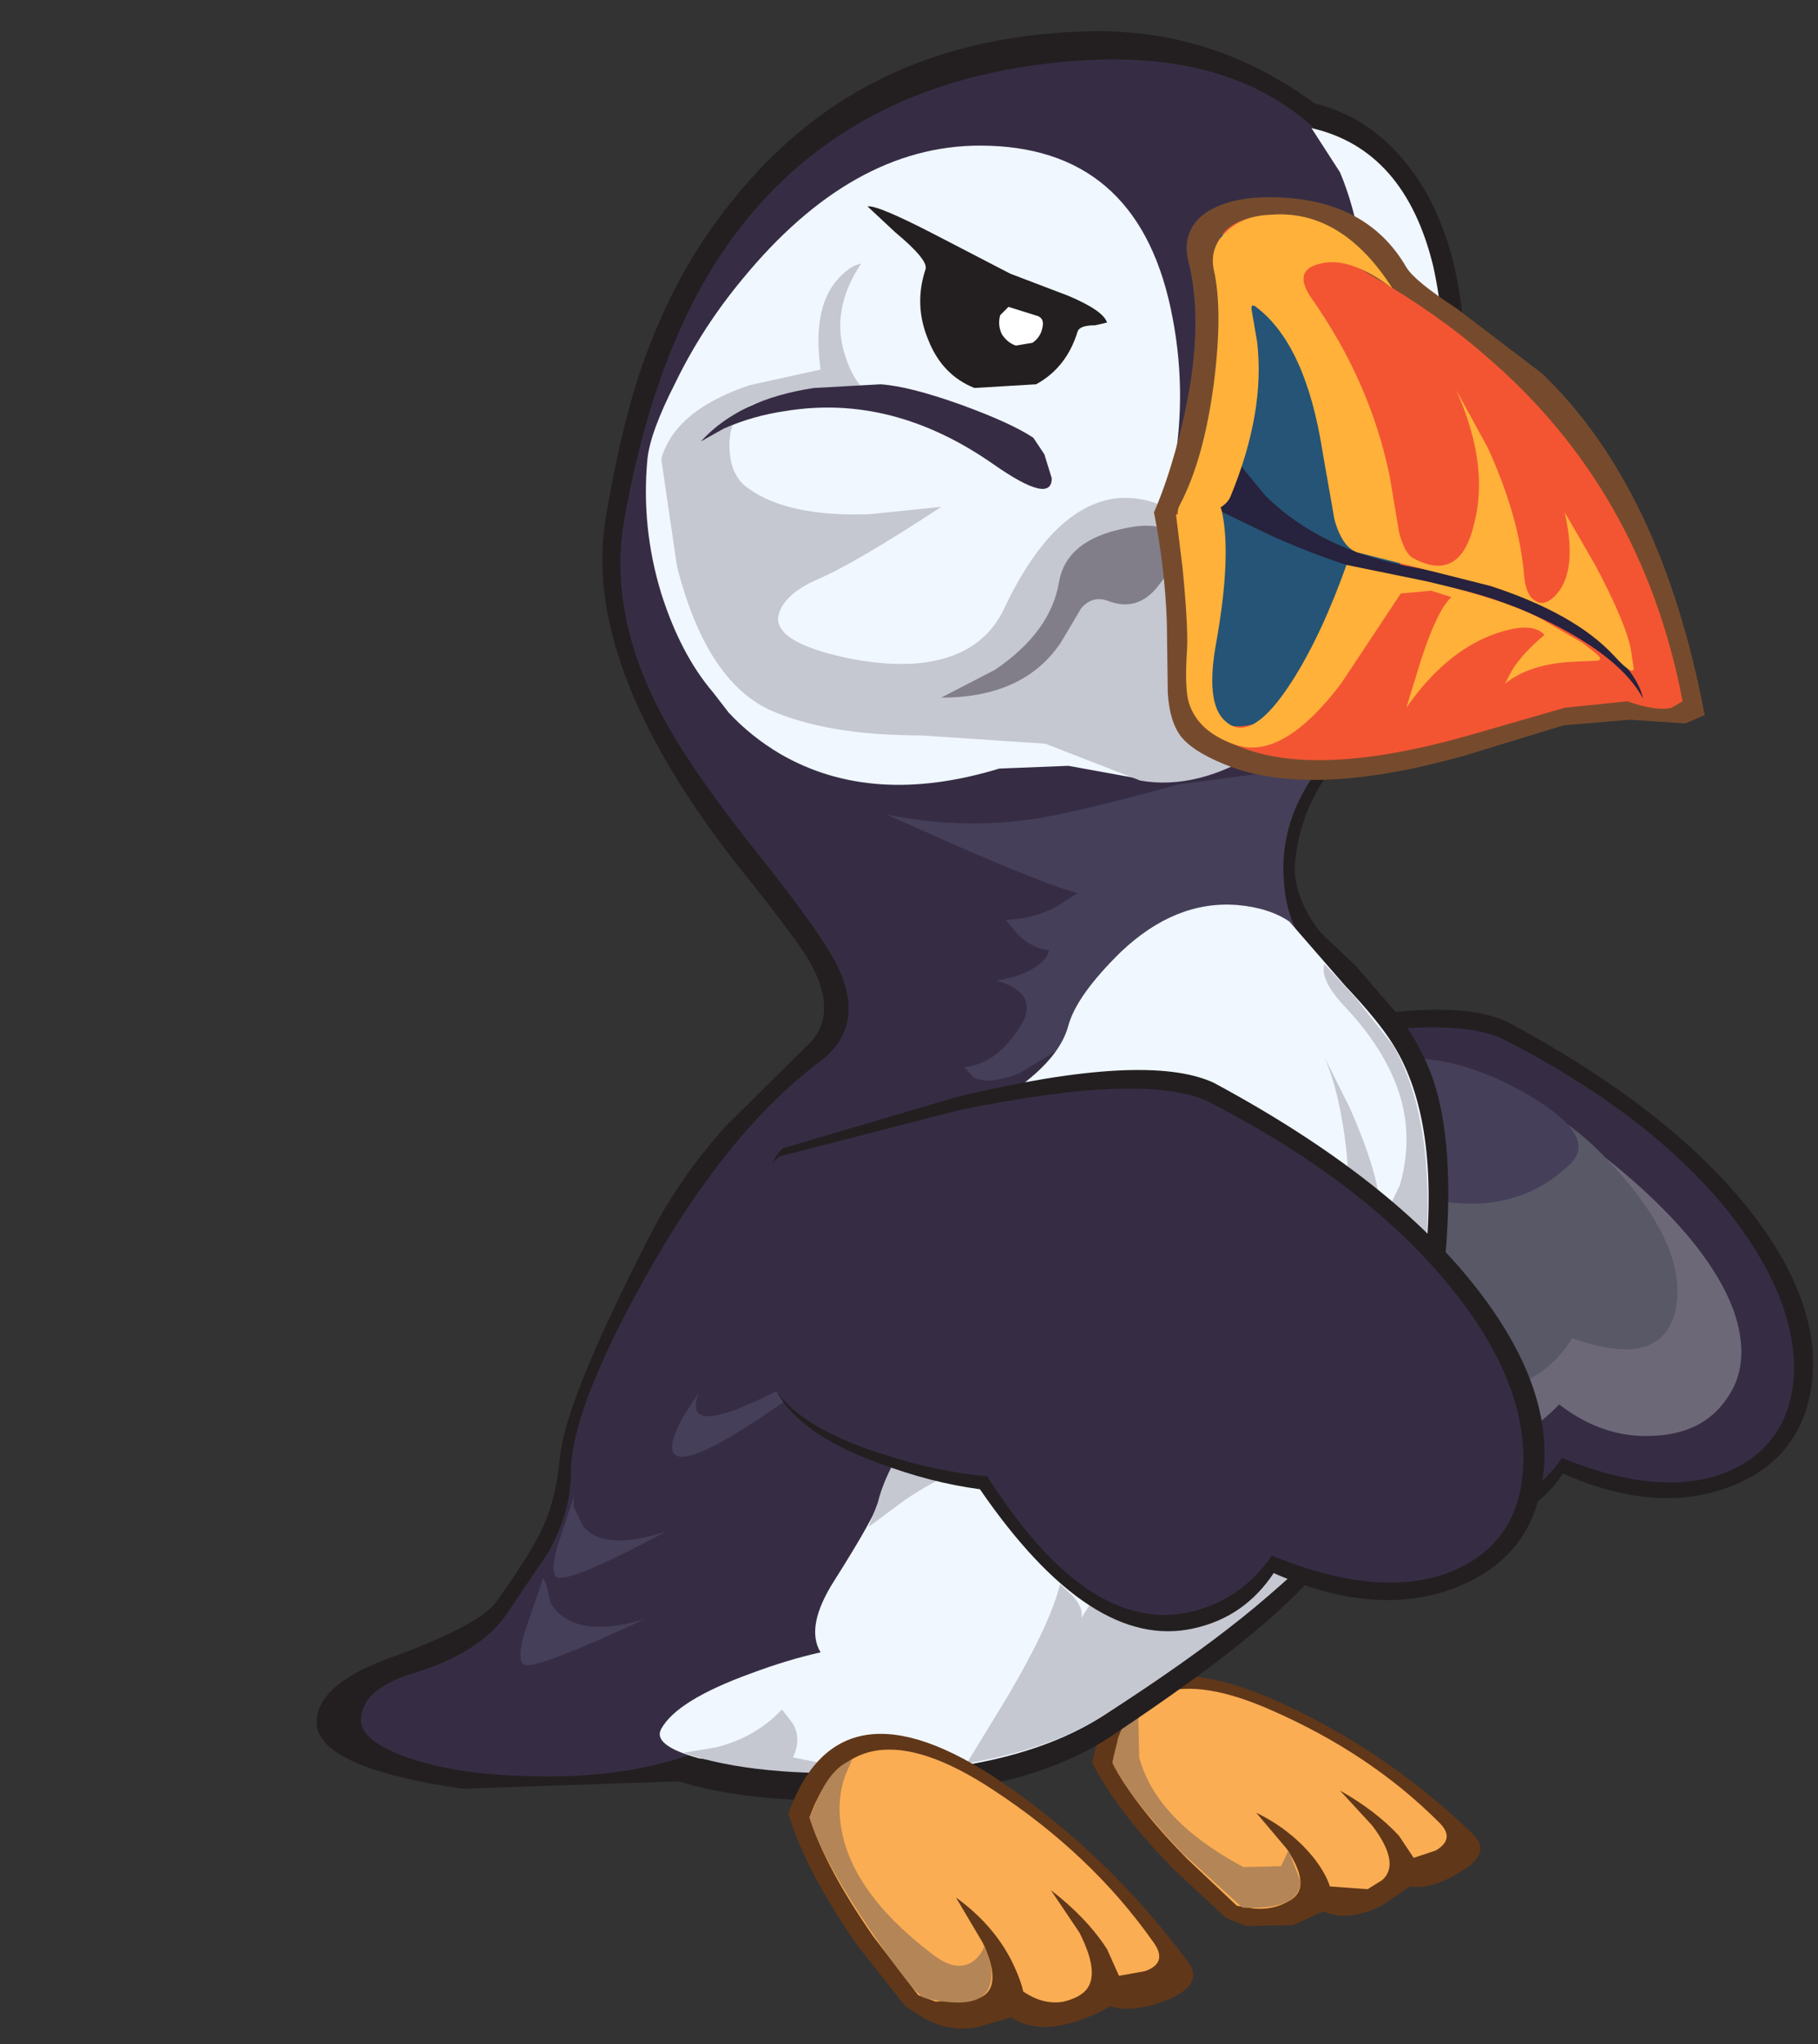 <?xml version="1.0" encoding="UTF-8" standalone="no"?>
<svg xmlns:ffdec="https://www.free-decompiler.com/flash" xmlns:xlink="http://www.w3.org/1999/xlink" ffdec:objectType="frame" height="110.9px" width="98.7px" xmlns="http://www.w3.org/2000/svg">
  <rect width="100%" height="100%" fill="#333333" stroke="none"/>
  <g transform="matrix(1.0, 0.0, 0.0, 1.0, 73.85, 44.0)">
    <use ffdec:characterId="454" height="108.35" transform="matrix(1.0, 0.0, 0.0, 1.0, -56.65, -42.3)" width="81.25" xlink:href="#shape0"/>
  </g>
  <defs>
    <g id="shape0" transform="matrix(1.0, 0.0, 0.0, 1.0, 56.65, 42.3)">
      <path d="M20.1 36.65 Q16.1 38.2 11.0 35.95 9.55 38.15 7.0 38.7 1.9 39.85 -3.65 31.75 -6.1 31.4 -8.7 30.45 -13.8 28.6 -14.25 25.6 L-14.6 19.5 Q-14.55 15.5 -13.5 14.7 L-4.8 12.1 Q4.65 9.85 8.0 11.45 17.05 16.3 21.4 22.0 25.1 26.9 24.5 31.2 23.9 35.2 20.1 36.65" fill="#231f20" fill-rule="evenodd" stroke="none"/>
      <path d="M20.05 35.8 Q16.45 37.35 10.95 35.1 9.45 37.3 6.9 37.85 1.75 39.05 -3.3 31.1 -5.85 30.85 -8.55 30.0 -13.85 28.35 -14.6 25.3 -15.2 23.0 -15.0 19.65 -14.75 16.0 -13.75 15.15 L-4.75 12.85 Q4.8 10.85 7.9 12.45 15.75 16.5 19.95 21.7 23.6 26.3 23.55 30.4 23.4 34.3 20.05 35.8" fill="#362d45" fill-rule="evenodd" stroke="none"/>
      <path d="M15.9 33.9 Q13.2 34.05 10.8 32.2 8.85 34.2 6.3 35.0 1.2 36.6 -1.9 30.7 -3.9 30.15 -5.4 28.9 -8.45 26.35 -6.1 22.7 L-3.6 20.0 Q-1.5 17.75 0.55 16.65 6.9 13.25 14.45 19.75 18.95 23.6 20.25 27.05 21.3 30.0 19.85 31.95 18.55 33.8 15.9 33.9" fill="#6d6878" fill-rule="evenodd" stroke="none"/>
      <path d="M17.15 26.9 Q16.5 30.4 11.5 28.6 10.4 30.45 8.25 31.25 3.9 32.85 -1.55 27.7 -2.5 28.45 -4.15 28.75 -7.45 29.3 -10.95 26.8 L-11.9 24.55 Q-12.75 21.5 -12.5 17.35 L-12.15 17.7 -10.9 18.05 Q-8.3 18.1 -3.75 15.1 0.65 12.25 6.6 14.55 10.8 16.15 13.25 18.75 17.75 23.4 17.15 26.9" fill="#585867" fill-rule="evenodd" stroke="none"/>
      <path d="M8.85 15.25 Q13.0 17.6 11.4 19.15 8.4 22.05 3.7 21.05 2.2 20.75 0.75 20.1 L-0.45 19.5 Q-3.25 20.95 -6.15 21.4 -12.0 22.35 -12.5 17.35 L-9.2 16.1 Q-4.75 14.65 1.0 13.55 4.65 12.9 8.85 15.25" fill="#453f59" fill-rule="evenodd" stroke="none"/>
      <path d="M2.7 58.35 L1.15 59.4 Q-0.7 60.3 -2.0 59.7 L-3.65 60.45 -6.2 60.5 Q-6.7 60.3 -7.3 60.05 L-10.1 57.45 Q-13.15 54.35 -14.55 51.65 -13.2 44.35 -4.4 48.35 1.45 51.0 6.15 55.55 7.15 56.55 5.45 57.55 3.85 58.55 2.7 58.35" fill="#613719" fill-rule="evenodd" stroke="none"/>
      <path d="M4.1 56.4 L2.9 56.8 2.1 55.6 Q0.85 54.25 -1.1 53.15 L0.65 55.05 Q2.2 57.1 1.2 58.0 L0.4 58.5 -1.65 58.35 Q-1.85 57.7 -2.45 56.9 -3.7 55.3 -5.65 54.35 L-4.0 56.3 Q-2.6 58.4 -3.8 59.1 -4.7 59.65 -5.8 59.55 L-6.7 59.4 -9.4 56.85 Q-12.3 53.9 -13.45 51.65 -12.35 45.45 -4.8 48.8 0.55 51.15 4.25 54.85 5.2 55.75 4.1 56.4" fill="#fbad53" fill-rule="evenodd" stroke="none"/>
      <path d="M-13.15 50.3 Q-12.65 48.9 -11.85 48.5 L-12.05 49.3 -12.0 51.35 Q-11.1 54.75 -6.35 57.3 L-4.3 57.25 -3.9 56.4 -3.25 58.05 Q-3.25 59.65 -6.4 59.5 L-9.65 56.55 Q-12.6 53.45 -13.45 51.65 L-13.15 50.3" fill="#b48556" fill-rule="evenodd" stroke="none"/>
      <path d="M-2.5 -38.4 Q0.95 -37.55 3.15 -34.25 5.75 -30.3 5.7 -23.55 L6.0 -20.9 6.15 -15.35 Q5.85 -7.15 2.05 -5.2 -1.55 -3.4 -2.95 0.2 -3.6 2.0 -3.55 3.45 -3.35 5.1 -2.15 6.6 L-0.25 8.4 2.0 11.0 Q3.15 12.5 3.8 14.15 5.25 17.9 4.55 24.95 4.0 29.75 2.7 33.3 1.5 36.45 -0.65 39.25 -2.65 41.95 -5.7 44.5 -8.7 47.0 -13.6 50.25 -16.7 52.3 -21.65 53.1 L-28.4 53.7 Q-33.65 53.7 -37.0 52.65 L-48.75 53.05 Q-56.95 51.85 -56.65 49.25 -56.45 47.25 -52.4 45.85 -47.8 44.15 -46.9 42.9 -45.0 40.25 -44.35 38.8 -43.65 37.25 -43.45 35.05 -43.15 32.0 -38.75 23.4 -37.1 20.05 -34.45 17.1 L-30.1 12.8 Q-28.25 11.15 -29.85 8.25 -30.4 7.2 -34.0 2.7 -42.35 -8.05 -40.95 -16.0 -40.2 -20.4 -39.2 -23.55 -37.6 -28.35 -35.05 -31.85 -31.45 -36.85 -26.65 -39.4 -21.6 -42.1 -14.9 -42.3 -8.05 -42.5 -2.5 -38.4" fill="#231f20" fill-rule="evenodd" stroke="none"/>
      <path d="M2.85 -24.25 L2.2 -17.75 Q1.1 -10.55 -0.9 -7.05 L-5.15 2.8 -11.55 18.05 Q-21.15 39.3 -31.1 48.15 -36.3 52.75 -45.55 52.35 -49.15 52.25 -51.75 51.35 -54.25 50.45 -54.25 49.35 -54.25 47.65 -51.45 46.8 -47.85 45.7 -46.4 43.65 L-44.1 40.25 Q-42.85 38.05 -42.85 35.85 -42.85 32.55 -38.9 25.45 -34.45 17.45 -29.4 13.65 -26.9 11.8 -28.25 8.7 -29.0 6.95 -32.8 2.2 -36.75 -2.75 -38.3 -5.95 -40.8 -11.1 -39.95 -15.85 -38.25 -25.35 -34.15 -31.0 -27.55 -40.1 -14.6 -40.75 -3.7 -41.25 0.7 -32.8 2.85 -28.6 2.85 -24.25" fill="#362d45" fill-rule="evenodd" stroke="none"/>
      <path d="M-10.15 -18.5 L-8.1 -17.5 Q-5.75 -16.2 -4.2 -14.75 0.9 -10.0 -3.4 -5.3 -7.15 -1.15 -12.0 -1.75 L-15.85 -2.45 -19.6 -2.3 Q-26.5 -0.2 -31.5 -3.1 -33.1 -4.05 -34.3 -5.35 L-35.15 -6.45 Q-36.9 -8.5 -37.95 -11.8 -39.05 -15.4 -38.7 -19.1 -38.55 -20.55 -37.2 -23.2 -35.75 -26.2 -33.55 -28.85 -27.6 -36.1 -20.65 -36.1 -12.2 -36.1 -10.3 -27.3 -9.35 -22.9 -10.15 -18.5" fill="#f0f7fe" fill-rule="evenodd" stroke="none"/>
      <path d="M-28.45 -28.75 Q-27.8 -29.55 -27.1 -29.7 -28.8 -27.15 -27.95 -24.65 -27.55 -23.4 -26.8 -22.7 L-32.75 -22.15 Q-34.25 -21.65 -34.25 -19.85 -34.25 -18.15 -33.15 -17.45 -31.0 -15.95 -26.65 -16.1 L-22.75 -16.5 Q-27.4 -13.45 -29.5 -12.55 -31.2 -11.8 -31.55 -10.75 -32.05 -9.25 -28.1 -8.35 -24.6 -7.6 -22.35 -8.35 -20.25 -9.05 -19.35 -10.95 -16.75 -16.45 -13.35 -16.95 -10.5 -17.3 -7.75 -14.3 -5.3 -11.55 -4.5 -8.1 -3.6 -4.45 -5.35 -3.3 -8.85 -1.1 -11.95 -1.65 L-17.1 -3.65 -23.85 -4.1 Q-29.0 -4.1 -32.1 -5.5 -35.55 -7.15 -37.1 -13.3 L-37.95 -19.1 Q-37.2 -21.75 -33.15 -23.1 L-29.3 -23.95 Q-29.75 -27.2 -28.45 -28.75" fill="#c5c7d1" fill-rule="evenodd" stroke="none"/>
      <path d="M-35.8 -20.05 Q-33.7 -22.35 -29.65 -22.95 L-26.05 -23.15 Q-24.5 -23.05 -21.7 -22.05 -18.95 -21.05 -17.75 -20.25 L-17.15 -19.35 -16.75 -18.05 Q-16.75 -16.6 -19.9 -18.8 -25.4 -22.65 -31.2 -21.7 -32.95 -21.45 -34.55 -20.75 L-35.8 -20.05" fill="#362d45" fill-rule="evenodd" stroke="none"/>
      <path d="M-15.85 -27.95 Q-13.95 -27.15 -13.75 -26.5 L-14.4 -26.35 Q-15.25 -26.35 -15.35 -26.0 -15.95 -24.05 -17.6 -23.15 L-20.95 -22.95 Q-22.7 -23.65 -23.45 -25.55 -24.25 -27.45 -23.6 -29.4 -23.45 -29.9 -25.25 -31.4 L-26.75 -32.8 Q-26.25 -32.9 -23.15 -31.3 L-19.0 -29.15 -15.85 -27.95" fill="#231f20" fill-rule="evenodd" stroke="none"/>
      <path d="M-17.25 -26.25 Q-17.35 -25.7 -17.8 -25.4 L-18.7 -25.25 Q-19.15 -25.4 -19.45 -25.85 -19.7 -26.35 -19.55 -26.9 L-19.1 -27.35 -18.3 -27.1 -17.5 -26.85 Q-17.15 -26.7 -17.25 -26.25" fill="#ffffff" fill-rule="evenodd" stroke="none"/>
      <path d="M-16.35 -12.45 Q-15.95 -14.65 -12.95 -15.3 -9.9 -16.0 -10.0 -13.95 -10.3 -13.05 -10.9 -12.3 -12.05 -10.75 -13.7 -11.4 -14.55 -11.7 -15.15 -11.0 L-16.25 -9.15 Q-18.25 -6.15 -22.75 -6.15 L-19.85 -7.65 Q-16.8 -9.7 -16.35 -12.45" fill="#817e8a" fill-rule="evenodd" stroke="none"/>
      <path d="M-17.35 8.25 Q-16.95 7.9 -16.9 7.55 -17.75 7.5 -18.6 6.7 L-19.25 5.9 Q-17.9 5.9 -16.5 5.2 L-15.35 4.45 Q-16.5 4.2 -21.2 2.2 L-25.7 0.2 Q-21.2 1.1 -16.95 0.3 -14.55 -0.15 -9.85 -1.45 L-2.15 -2.45 Q-4.4 0.45 -4.15 3.75 -4.05 5.4 -3.45 6.5 -4.85 5.85 -10.8 9.55 L-18.45 14.2 Q-20.15 14.9 -21.0 14.45 L-21.5 13.9 Q-19.85 13.75 -18.6 11.9 -17.2 9.95 -19.75 9.2 -18.15 8.95 -17.35 8.25" fill="#453f59" fill-rule="evenodd" stroke="none"/>
      <path d="M-18.05 14.6 Q-16.25 13.15 -15.85 11.65 -15.4 10.0 -13.0 7.65 -10.05 4.85 -6.7 5.1 -4.95 5.25 -3.85 6.0 L-0.85 9.45 Q1.0 11.4 1.8 12.7 4.35 16.8 3.5 24.7 2.55 33.75 -0.95 38.5 -4.05 42.6 -13.9 49.05 -19.2 52.5 -29.35 52.25 L-35.9 51.4 Q-38.45 50.7 -37.95 49.8 -37.1 48.25 -33.1 46.8 -31.1 46.05 -29.3 45.65 -30.15 44.25 -28.55 41.75 -26.3 38.2 -26.05 37.25 -25.55 35.25 -23.75 33.0 L-22.1 31.15 -25.0 30.85 -26.05 30.5 Q-24.75 29.9 -22.4 27.65 L-20.3 25.45 -23.15 25.65 -24.9 25.45 Q-23.05 24.9 -21.2 22.55 L-19.75 20.35 -22.7 20.6 Q-24.35 19.8 -18.05 14.6" fill="#f0f7fe" fill-rule="evenodd" stroke="none"/>
      <path d="M-2.75 37.2 L-2.55 37.0 -2.5 37.1 -2.75 37.2" fill="#231f20" fill-rule="evenodd" stroke="none"/>
      <path d="M-42.7 37.2 L-42.7 37.75 -42.2 38.8 Q-41.05 40.2 -37.7 39.1 -42.55 41.7 -43.5 41.6 -44.05 41.55 -43.6 39.95 L-42.7 37.2" fill="#453f59" fill-rule="evenodd" stroke="none"/>
      <path d="M-44.45 41.9 Q-44.35 41.1 -43.95 43.0 -42.65 45.0 -38.85 43.85 -44.35 46.4 -45.25 46.35 -45.85 46.3 -45.4 44.65 L-44.45 41.9" fill="#453f59" fill-rule="evenodd" stroke="none"/>
      <path d="M-1.95 8.3 L-0.25 10.15 1.8 12.75 Q4.2 16.95 3.5 24.7 2.7 33.8 -1.8 39.35 -5.0 43.35 -13.9 49.05 -18.2 51.8 -26.1 52.15 -32.85 52.45 -36.75 51.1 L-34.95 50.8 Q-32.8 50.25 -31.4 48.75 L-30.85 49.45 Q-30.3 50.3 -30.8 51.35 L-29.3 51.65 Q-27.5 51.75 -26.0 50.9 L-25.0 51.35 -21.35 51.65 -19.15 48.05 Q-16.8 44.05 -16.3 41.95 L-15.65 42.55 Q-15.0 43.25 -15.15 43.8 L-13.9 41.85 Q-12.55 39.7 -12.5 38.55 L-11.65 39.0 Q-10.8 39.5 -10.9 40.1 L-7.65 37.45 Q-4.4 34.55 -4.25 33.4 L-3.45 29.35 Q-2.7 26.55 -2.0 25.5 -0.3 23.0 -0.75 18.45 -1.1 15.3 -1.95 13.35 L-0.55 16.15 Q0.8 19.25 1.0 20.9 1.1 21.85 1.5 21.65 L2.15 20.3 Q3.0 17.35 1.85 14.6 1.0 12.55 -0.9 10.55 -2.2 9.15 -1.95 8.3" fill="#c5c7d1" fill-rule="evenodd" stroke="none"/>
      <path d="M-8.9 28.5 Q-7.65 29.05 -9.5 31.75 -11.4 34.5 -15.55 35.25 L-21.05 35.65 Q-22.45 35.85 -24.75 37.4 L-26.7 38.85 -26.2 37.55 Q-25.7 35.5 -23.85 33.15 L-22.1 31.25 -25.1 30.95 -26.25 30.55 Q-24.9 29.95 -22.4 27.55 L-20.25 25.3 -23.15 25.6 -24.9 25.45 Q-24.0 25.2 -22.3 23.55 L-20.2 21.1 Q-18.5 20.65 -16.45 23.25 -13.8 26.7 -12.8 27.3 -11.35 28.1 -8.9 28.5" fill="#c5c7d1" fill-rule="evenodd" stroke="none"/>
      <path d="M-37.3 34.8 Q-37.55 34.3 -36.75 32.85 L-35.9 31.55 Q-37.0 34.25 -31.35 31.3 -28.55 29.8 -25.55 27.75 -36.5 36.35 -37.3 34.8" fill="#453f59" fill-rule="evenodd" stroke="none"/>
      <path d="M-2.65 -37.05 Q2.4 -35.9 3.95 -29.6 4.65 -26.45 4.45 -23.55 L0.5 -25.2 Q0.4 -31.1 -1.1 -34.65 L-2.65 -37.05" fill="#f0f7fe" fill-rule="evenodd" stroke="none"/>
      <path d="M14.65 -4.95 L11.05 -4.65 5.65 -3.0 Q-2.35 -0.75 -6.9 -2.35 -8.95 -3.1 -9.7 -4.0 -10.35 -4.8 -10.45 -6.4 L-10.5 -10.2 Q-10.6 -13.15 -11.2 -16.2 -10.35 -18.15 -9.7 -20.85 -8.4 -26.25 -9.35 -29.9 -9.7 -31.5 -8.4 -32.45 -7.1 -33.3 -4.95 -33.3 0.3 -33.3 2.5 -29.5 2.95 -28.75 5.25 -27.25 L9.85 -23.75 Q16.35 -17.55 18.7 -5.2 L17.65 -4.75 14.65 -4.95" fill="#764b2d" fill-rule="evenodd" stroke="none"/>
      <path d="M14.5 -5.95 L11.1 -5.6 5.9 -4.1 Q-1.85 -1.9 -6.05 -3.3 -8.1 -4.0 -8.7 -4.8 -9.25 -5.45 -9.2 -6.85 L-9.1 -10.3 Q-9.2 -13.0 -10.0 -16.05 -9.1 -17.8 -8.4 -20.25 -6.9 -25.15 -7.75 -28.5 -8.45 -31.3 -6.4 -32.05 -4.5 -32.75 -3.0 -31.35 -2.65 -31.0 0.7 -29.0 4.3 -26.9 6.8 -24.7 15.3 -17.45 17.5 -5.95 L16.9 -5.6 Q16.05 -5.4 14.5 -5.95" fill="#f35533" fill-rule="evenodd" stroke="none"/>
      <path d="M2.15 -13.5 Q2.45 -10.85 -1.8 -7.15 -6.15 -3.4 -8.15 -5.15 -9.1 -5.95 -8.7 -10.65 L-8.0 -16.3 Q-7.6 -19.5 -7.35 -22.9 -6.8 -29.7 -7.5 -30.75 -7.95 -31.55 -6.7 -31.15 -5.3 -30.7 -3.75 -29.05 1.0 -24.05 2.15 -13.5" fill="#255476" fill-rule="evenodd" stroke="none"/>
      <path d="M13.4 -8.9 Q15.1 -7.35 15.35 -6.1 14.2 -8.25 10.45 -10.15 6.85 -11.95 3.1 -12.45 0.05 -12.8 -4.65 -14.85 L-8.7 -16.8 -7.2 -19.9 -6.75 -19.05 -5.15 -17.1 Q-2.1 -14.1 3.0 -13.2 10.05 -11.9 13.4 -8.9" fill="#27223d" fill-rule="evenodd" stroke="none"/>
      <path d="M13.75 -8.45 Q11.65 -10.7 7.1 -12.2 L-0.05 -14.0 Q-0.95 -14.2 -1.4 -15.8 L-2.05 -19.5 Q-2.95 -25.25 -5.6 -27.3 -5.95 -27.6 -5.9 -27.2 L-5.6 -25.45 Q-5.15 -21.65 -7.05 -17.05 -7.35 -16.35 -8.8 -16.0 -10.25 -15.7 -9.8 -16.6 -8.5 -19.05 -7.95 -23.2 -7.45 -27.15 -7.95 -29.35 -8.2 -30.55 -7.3 -31.4 -6.4 -32.3 -4.85 -32.35 -1.0 -32.65 1.75 -28.35 -0.55 -30.1 -2.15 -29.7 -3.75 -29.35 -2.6 -27.75 0.55 -23.25 1.6 -18.15 L2.1 -15.15 Q2.4 -13.95 2.9 -13.7 5.45 -12.35 6.2 -15.65 7.0 -18.85 5.2 -22.85 L6.9 -19.75 Q8.65 -15.95 8.9 -12.7 9.0 -11.7 9.5 -11.4 9.95 -11.1 10.5 -11.6 11.85 -12.85 11.1 -16.2 L12.75 -13.35 Q14.45 -10.15 14.7 -8.7 L14.85 -7.7 Q14.75 -7.35 13.75 -8.45" fill="#ffb139" fill-rule="evenodd" stroke="none"/>
      <path d="M11.65 -8.1 Q9.2 -8.0 7.85 -6.9 L8.25 -7.65 Q8.85 -8.6 10.0 -9.55 9.3 -10.35 7.15 -9.55 4.55 -8.55 2.5 -5.6 L3.3 -8.2 Q4.2 -10.95 4.95 -11.6 L3.85 -11.95 2.2 -11.8 -1.05 -6.9 Q-4.25 -2.7 -6.8 -3.6 -8.8 -4.3 -9.3 -5.85 -9.55 -6.65 -9.4 -8.85 -9.35 -10.15 -9.65 -13.2 L-10.0 -16.05 -8.9 -16.8 Q-7.75 -17.3 -7.5 -16.2 -7.0 -13.8 -7.8 -9.25 -8.45 -5.8 -7.3 -4.85 -5.9 -3.6 -3.7 -7.05 -2.1 -9.55 -0.75 -13.35 L3.65 -12.45 Q8.35 -11.35 10.2 -10.2 L12.1 -9.1 12.85 -8.5 Q13.2 -8.2 12.85 -8.15 L11.65 -8.1" fill="#ffb139" fill-rule="evenodd" stroke="none"/>
      <path d="M-24.7 64.85 L-27.3 61.55 Q-30.1 57.55 -31.05 54.4 -28.3 46.7 -19.45 52.7 -13.6 56.7 -9.35 62.45 -8.45 63.65 -10.45 64.5 -12.35 65.25 -13.6 64.85 -14.4 65.35 -15.5 65.7 -17.65 66.35 -18.95 65.45 L-20.85 66.0 Q-22.25 66.25 -23.6 65.55 L-24.7 64.85" fill="#613719" fill-rule="evenodd" stroke="none"/>
      <path d="M-24.0 64.25 L-26.45 61.05 Q-29.05 57.3 -29.9 54.6 -27.55 48.1 -19.95 53.1 -14.6 56.6 -11.25 61.35 -10.4 62.5 -11.7 62.95 L-13.1 63.2 -13.75 61.75 Q-14.85 60.05 -16.8 58.55 L-15.25 60.85 Q-13.95 63.4 -15.15 64.2 -15.5 64.45 -16.1 64.6 -17.2 64.8 -18.3 64.05 -18.45 63.35 -18.95 62.35 -19.95 60.4 -21.95 58.95 L-20.5 61.4 Q-19.3 63.95 -20.8 64.45 L-23.05 64.6 -24.0 64.25" fill="#fbad53" fill-rule="evenodd" stroke="none"/>
      <path d="M-27.6 51.5 L-27.95 52.3 Q-28.35 53.4 -28.25 54.6 -27.95 58.45 -23.2 62.05 -21.9 63.05 -21.0 62.4 -20.55 62.05 -20.4 61.55 L-20.2 62.15 Q-19.95 62.9 -20.05 63.45 -20.3 65.2 -23.65 64.4 -24.15 64.3 -26.65 60.65 -29.3 56.7 -29.9 54.6 L-29.3 53.25 Q-28.55 51.8 -27.6 51.5" fill="#b48556" fill-rule="evenodd" stroke="none"/>
      <path d="M-7.95 14.75 Q1.9 20.05 6.55 26.2 10.6 31.55 9.9 36.25 9.3 40.55 5.15 42.15 0.85 43.8 -4.7 41.35 -6.3 43.75 -9.05 44.35 -14.6 45.6 -20.65 36.8 -23.3 36.45 -26.1 35.4 -31.65 33.4 -32.15 30.1 -32.6 26.75 -32.55 23.5 -32.45 19.2 -31.35 18.3 L-21.85 15.5 Q-11.6 13.05 -7.95 14.75" fill="#231f20" fill-rule="evenodd" stroke="none"/>
      <path d="M-8.1 15.85 Q0.4 20.25 4.95 25.9 8.95 30.85 8.85 35.35 8.75 39.6 5.1 41.2 1.2 42.85 -4.8 40.4 -6.45 42.8 -9.2 43.45 -14.75 44.75 -20.25 36.1 -23.0 35.85 -25.9 34.9 -31.7 33.1 -32.5 29.85 -33.15 27.35 -32.95 23.65 -32.7 19.65 -31.55 18.75 L-21.85 16.25 Q-11.45 14.1 -8.1 15.85" fill="#362d45" fill-rule="evenodd" stroke="none"/>
    </g>
  </defs>
</svg>
